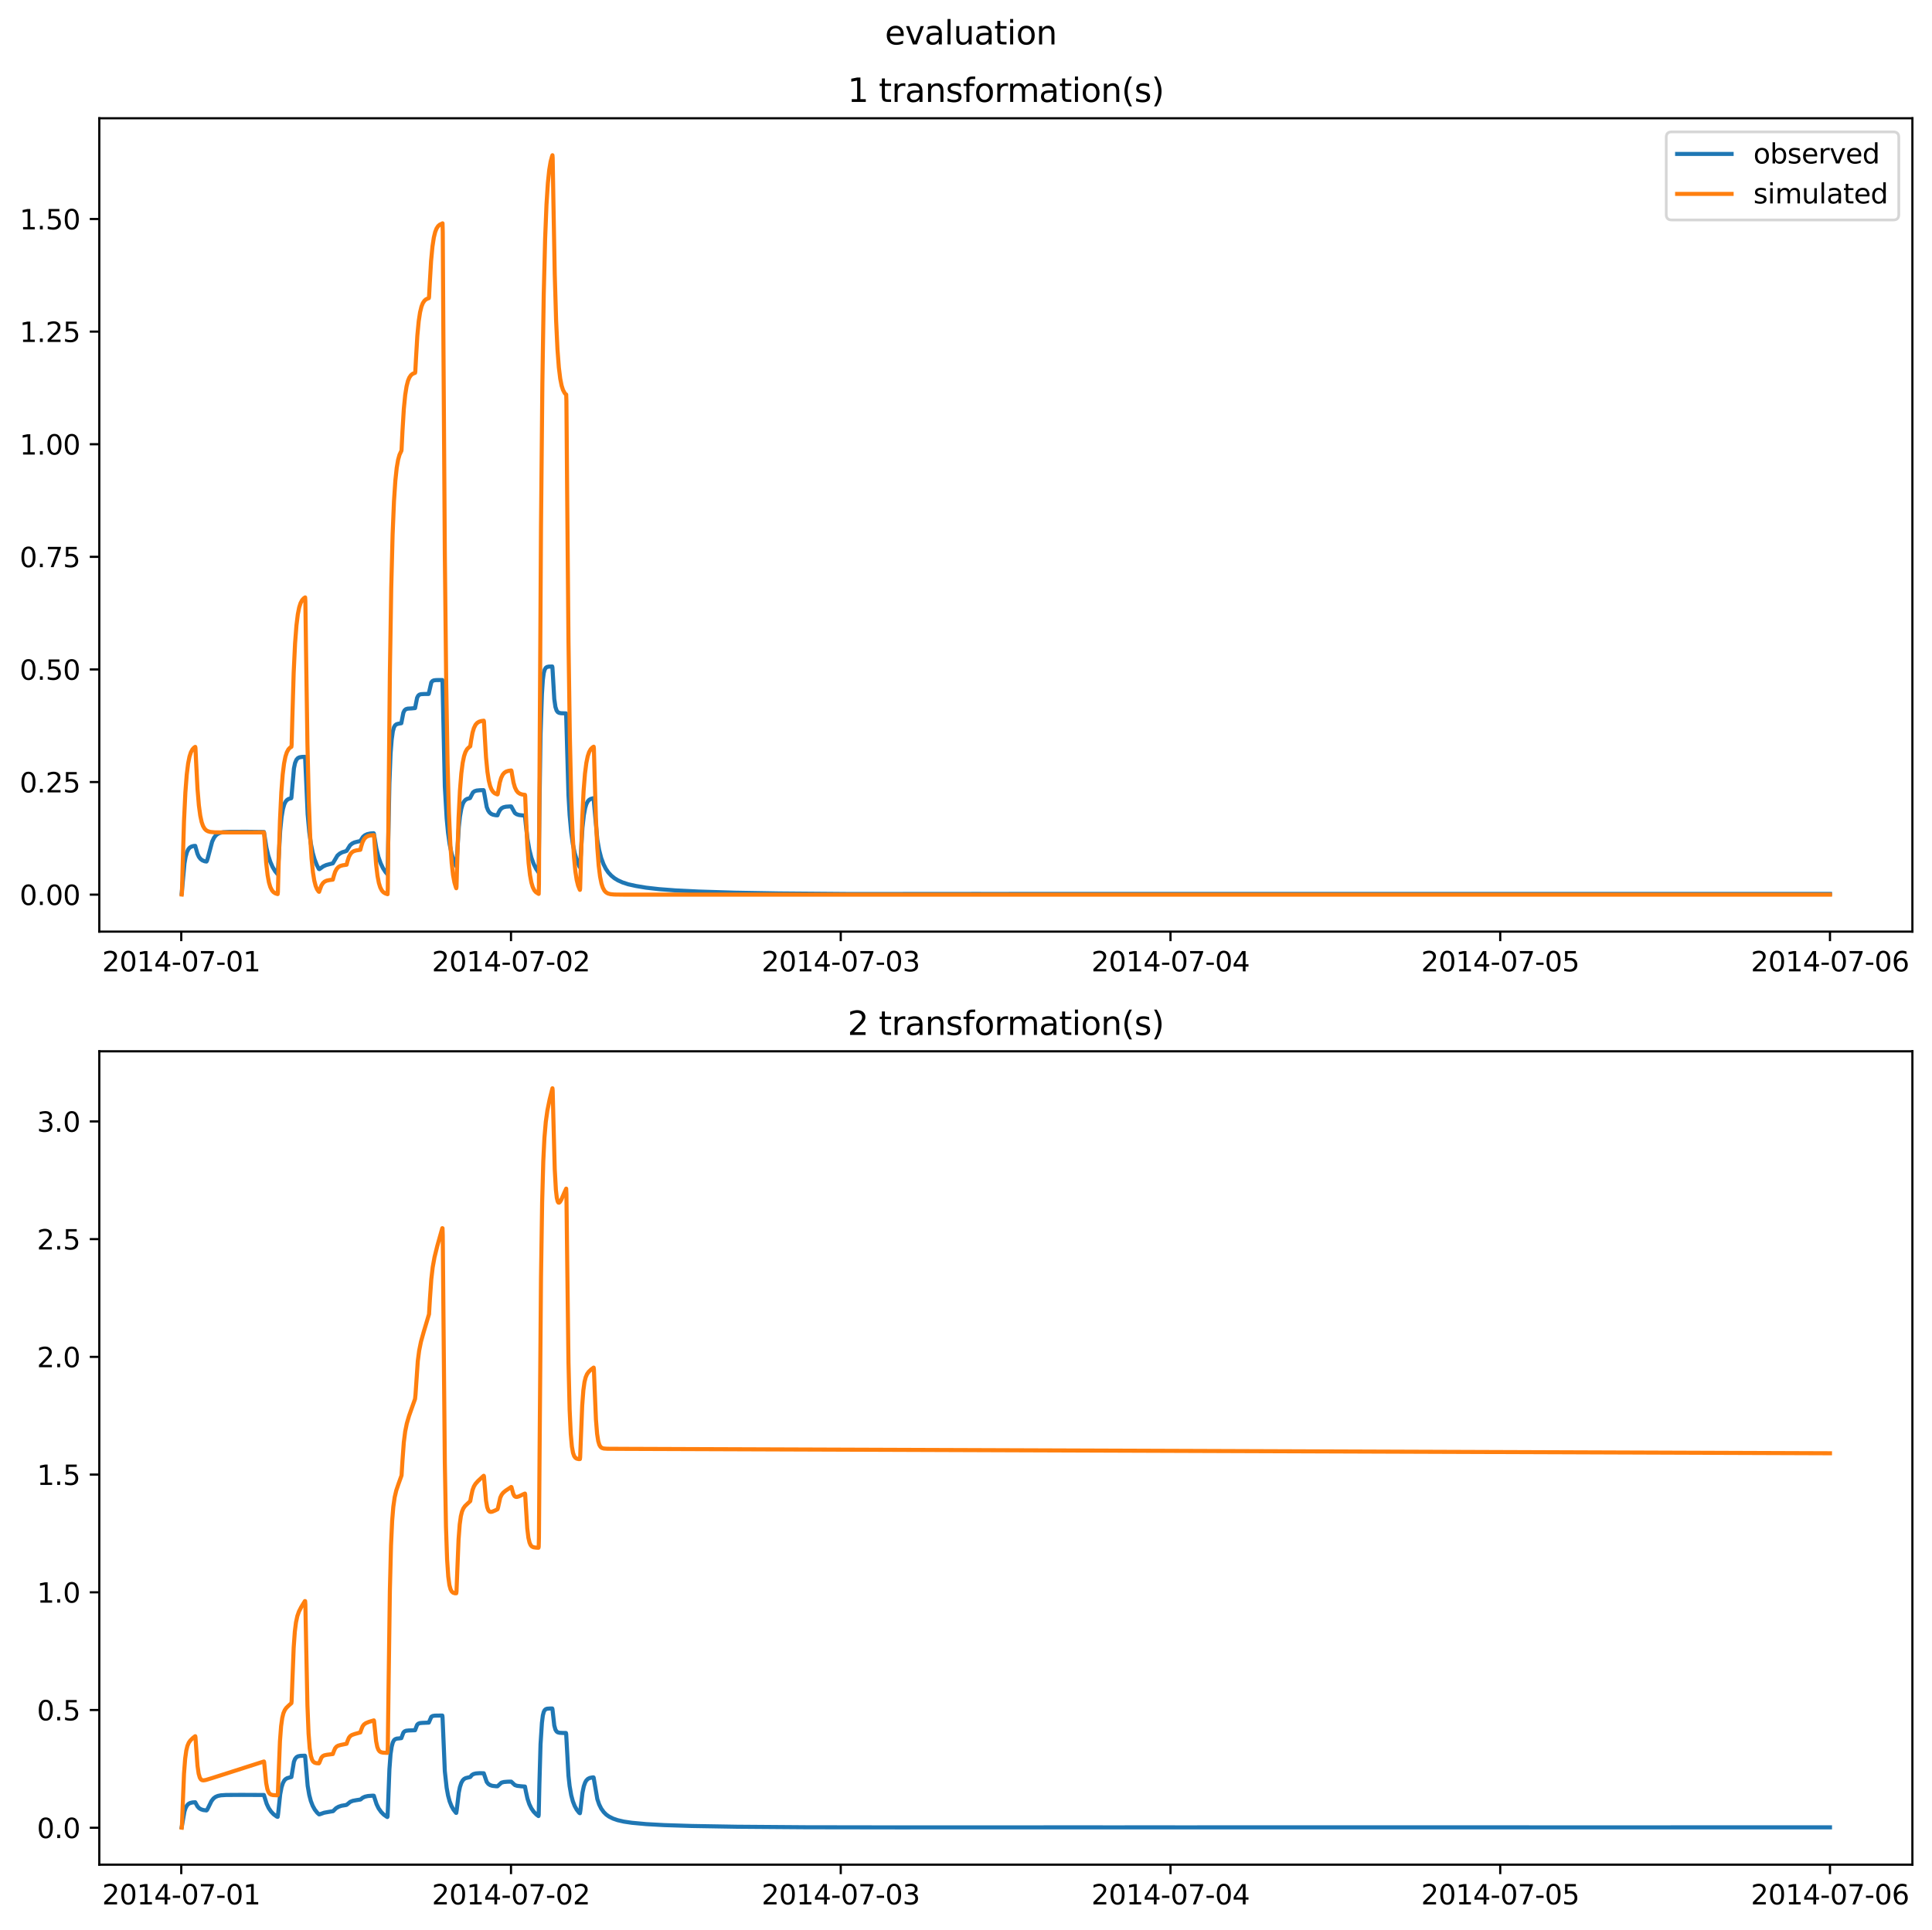 <?xml version="1.0" encoding="utf-8" standalone="no"?>
<!DOCTYPE svg PUBLIC "-//W3C//DTD SVG 1.1//EN"
  "http://www.w3.org/Graphics/SVG/1.1/DTD/svg11.dtd">
<svg xmlns:xlink="http://www.w3.org/1999/xlink" width="709.489pt" height="708.798pt" viewBox="0 0 709.489 708.798" xmlns="http://www.w3.org/2000/svg" version="1.1">
 <defs>
  <style type="text/css">*{stroke-linejoin: round; stroke-linecap: butt}</style>
 </defs>
 <g id="figure_1">
  <g id="patch_1">
   <path d="M 0 708.798 
L 709.489 708.798 
L 709.489 0 
L 0 0 
z
" style="fill: #ffffff"/>
  </g>
  <g id="axes_1">
   <g id="patch_2">
    <path d="M 36.466 342.2 
L 702.289 342.2 
L 702.289 43.44 
L 36.466 43.44 
z
" style="fill: #ffffff"/>
   </g>
   <g id="matplotlib.axis_1">
    <g id="xtick_1">
     <g id="line2d_1">
      <defs>
       <path id="m8b4bbea921" d="M 0 0 
L 0 3.5 
" style="stroke: #000000; stroke-width: 0.8"/>
      </defs>
      <g>
       <use xlink:href="#m8b4bbea921" x="66.562" y="342.2" style="stroke: #000000; stroke-width: 0.8"/>
      </g>
     </g>
     <g id="text_1">
      <!-- 2014-07-01 -->
      <g transform="translate(37.504 356.798) scale(0.1 -0.1)">
       <defs>
        <path id="DejaVuSans-32" d="M 1228 531 
L 3431 531 
L 3431 0 
L 469 0 
L 469 531 
Q 828 903 1448 1529 
Q 2069 2156 2228 2338 
Q 2531 2678 2651 2914 
Q 2772 3150 2772 3378 
Q 2772 3750 2511 3984 
Q 2250 4219 1831 4219 
Q 1534 4219 1204 4116 
Q 875 4013 500 3803 
L 500 4441 
Q 881 4594 1212 4672 
Q 1544 4750 1819 4750 
Q 2544 4750 2975 4387 
Q 3406 4025 3406 3419 
Q 3406 3131 3298 2873 
Q 3191 2616 2906 2266 
Q 2828 2175 2409 1742 
Q 1991 1309 1228 531 
z
" transform="scale(0.016)"/>
        <path id="DejaVuSans-30" d="M 2034 4250 
Q 1547 4250 1301 3770 
Q 1056 3291 1056 2328 
Q 1056 1369 1301 889 
Q 1547 409 2034 409 
Q 2525 409 2770 889 
Q 3016 1369 3016 2328 
Q 3016 3291 2770 3770 
Q 2525 4250 2034 4250 
z
M 2034 4750 
Q 2819 4750 3233 4129 
Q 3647 3509 3647 2328 
Q 3647 1150 3233 529 
Q 2819 -91 2034 -91 
Q 1250 -91 836 529 
Q 422 1150 422 2328 
Q 422 3509 836 4129 
Q 1250 4750 2034 4750 
z
" transform="scale(0.016)"/>
        <path id="DejaVuSans-31" d="M 794 531 
L 1825 531 
L 1825 4091 
L 703 3866 
L 703 4441 
L 1819 4666 
L 2450 4666 
L 2450 531 
L 3481 531 
L 3481 0 
L 794 0 
L 794 531 
z
" transform="scale(0.016)"/>
        <path id="DejaVuSans-34" d="M 2419 4116 
L 825 1625 
L 2419 1625 
L 2419 4116 
z
M 2253 4666 
L 3047 4666 
L 3047 1625 
L 3713 1625 
L 3713 1100 
L 3047 1100 
L 3047 0 
L 2419 0 
L 2419 1100 
L 313 1100 
L 313 1709 
L 2253 4666 
z
" transform="scale(0.016)"/>
        <path id="DejaVuSans-2d" d="M 313 2009 
L 1997 2009 
L 1997 1497 
L 313 1497 
L 313 2009 
z
" transform="scale(0.016)"/>
        <path id="DejaVuSans-37" d="M 525 4666 
L 3525 4666 
L 3525 4397 
L 1831 0 
L 1172 0 
L 2766 4134 
L 525 4134 
L 525 4666 
z
" transform="scale(0.016)"/>
       </defs>
       <use xlink:href="#DejaVuSans-32"/>
       <use xlink:href="#DejaVuSans-30" x="63.623"/>
       <use xlink:href="#DejaVuSans-31" x="127.246"/>
       <use xlink:href="#DejaVuSans-34" x="190.869"/>
       <use xlink:href="#DejaVuSans-2d" x="254.492"/>
       <use xlink:href="#DejaVuSans-30" x="290.576"/>
       <use xlink:href="#DejaVuSans-37" x="354.199"/>
       <use xlink:href="#DejaVuSans-2d" x="417.822"/>
       <use xlink:href="#DejaVuSans-30" x="453.906"/>
       <use xlink:href="#DejaVuSans-31" x="517.529"/>
      </g>
     </g>
    </g>
    <g id="xtick_2">
     <g id="line2d_2">
      <g>
       <use xlink:href="#m8b4bbea921" x="187.655" y="342.2" style="stroke: #000000; stroke-width: 0.8"/>
      </g>
     </g>
     <g id="text_2">
      <!-- 2014-07-02 -->
      <g transform="translate(158.597 356.798) scale(0.1 -0.1)">
       <use xlink:href="#DejaVuSans-32"/>
       <use xlink:href="#DejaVuSans-30" x="63.623"/>
       <use xlink:href="#DejaVuSans-31" x="127.246"/>
       <use xlink:href="#DejaVuSans-34" x="190.869"/>
       <use xlink:href="#DejaVuSans-2d" x="254.492"/>
       <use xlink:href="#DejaVuSans-30" x="290.576"/>
       <use xlink:href="#DejaVuSans-37" x="354.199"/>
       <use xlink:href="#DejaVuSans-2d" x="417.822"/>
       <use xlink:href="#DejaVuSans-30" x="453.906"/>
       <use xlink:href="#DejaVuSans-32" x="517.529"/>
      </g>
     </g>
    </g>
    <g id="xtick_3">
     <g id="line2d_3">
      <g>
       <use xlink:href="#m8b4bbea921" x="308.747" y="342.2" style="stroke: #000000; stroke-width: 0.8"/>
      </g>
     </g>
     <g id="text_3">
      <!-- 2014-07-03 -->
      <g transform="translate(279.689 356.798) scale(0.1 -0.1)">
       <defs>
        <path id="DejaVuSans-33" d="M 2597 2516 
Q 3050 2419 3304 2112 
Q 3559 1806 3559 1356 
Q 3559 666 3084 287 
Q 2609 -91 1734 -91 
Q 1441 -91 1130 -33 
Q 819 25 488 141 
L 488 750 
Q 750 597 1062 519 
Q 1375 441 1716 441 
Q 2309 441 2620 675 
Q 2931 909 2931 1356 
Q 2931 1769 2642 2001 
Q 2353 2234 1838 2234 
L 1294 2234 
L 1294 2753 
L 1863 2753 
Q 2328 2753 2575 2939 
Q 2822 3125 2822 3475 
Q 2822 3834 2567 4026 
Q 2313 4219 1838 4219 
Q 1578 4219 1281 4162 
Q 984 4106 628 3988 
L 628 4550 
Q 988 4650 1302 4700 
Q 1616 4750 1894 4750 
Q 2613 4750 3031 4423 
Q 3450 4097 3450 3541 
Q 3450 3153 3228 2886 
Q 3006 2619 2597 2516 
z
" transform="scale(0.016)"/>
       </defs>
       <use xlink:href="#DejaVuSans-32"/>
       <use xlink:href="#DejaVuSans-30" x="63.623"/>
       <use xlink:href="#DejaVuSans-31" x="127.246"/>
       <use xlink:href="#DejaVuSans-34" x="190.869"/>
       <use xlink:href="#DejaVuSans-2d" x="254.492"/>
       <use xlink:href="#DejaVuSans-30" x="290.576"/>
       <use xlink:href="#DejaVuSans-37" x="354.199"/>
       <use xlink:href="#DejaVuSans-2d" x="417.822"/>
       <use xlink:href="#DejaVuSans-30" x="453.906"/>
       <use xlink:href="#DejaVuSans-33" x="517.529"/>
      </g>
     </g>
    </g>
    <g id="xtick_4">
     <g id="line2d_4">
      <g>
       <use xlink:href="#m8b4bbea921" x="429.84" y="342.2" style="stroke: #000000; stroke-width: 0.8"/>
      </g>
     </g>
     <g id="text_4">
      <!-- 2014-07-04 -->
      <g transform="translate(400.782 356.798) scale(0.1 -0.1)">
       <use xlink:href="#DejaVuSans-32"/>
       <use xlink:href="#DejaVuSans-30" x="63.623"/>
       <use xlink:href="#DejaVuSans-31" x="127.246"/>
       <use xlink:href="#DejaVuSans-34" x="190.869"/>
       <use xlink:href="#DejaVuSans-2d" x="254.492"/>
       <use xlink:href="#DejaVuSans-30" x="290.576"/>
       <use xlink:href="#DejaVuSans-37" x="354.199"/>
       <use xlink:href="#DejaVuSans-2d" x="417.822"/>
       <use xlink:href="#DejaVuSans-30" x="453.906"/>
       <use xlink:href="#DejaVuSans-34" x="517.529"/>
      </g>
     </g>
    </g>
    <g id="xtick_5">
     <g id="line2d_5">
      <g>
       <use xlink:href="#m8b4bbea921" x="550.932" y="342.2" style="stroke: #000000; stroke-width: 0.8"/>
      </g>
     </g>
     <g id="text_5">
      <!-- 2014-07-05 -->
      <g transform="translate(521.874 356.798) scale(0.1 -0.1)">
       <defs>
        <path id="DejaVuSans-35" d="M 691 4666 
L 3169 4666 
L 3169 4134 
L 1269 4134 
L 1269 2991 
Q 1406 3038 1543 3061 
Q 1681 3084 1819 3084 
Q 2600 3084 3056 2656 
Q 3513 2228 3513 1497 
Q 3513 744 3044 326 
Q 2575 -91 1722 -91 
Q 1428 -91 1123 -41 
Q 819 9 494 109 
L 494 744 
Q 775 591 1075 516 
Q 1375 441 1709 441 
Q 2250 441 2565 725 
Q 2881 1009 2881 1497 
Q 2881 1984 2565 2268 
Q 2250 2553 1709 2553 
Q 1456 2553 1204 2497 
Q 953 2441 691 2322 
L 691 4666 
z
" transform="scale(0.016)"/>
       </defs>
       <use xlink:href="#DejaVuSans-32"/>
       <use xlink:href="#DejaVuSans-30" x="63.623"/>
       <use xlink:href="#DejaVuSans-31" x="127.246"/>
       <use xlink:href="#DejaVuSans-34" x="190.869"/>
       <use xlink:href="#DejaVuSans-2d" x="254.492"/>
       <use xlink:href="#DejaVuSans-30" x="290.576"/>
       <use xlink:href="#DejaVuSans-37" x="354.199"/>
       <use xlink:href="#DejaVuSans-2d" x="417.822"/>
       <use xlink:href="#DejaVuSans-30" x="453.906"/>
       <use xlink:href="#DejaVuSans-35" x="517.529"/>
      </g>
     </g>
    </g>
    <g id="xtick_6">
     <g id="line2d_6">
      <g>
       <use xlink:href="#m8b4bbea921" x="672.025" y="342.2" style="stroke: #000000; stroke-width: 0.8"/>
      </g>
     </g>
     <g id="text_6">
      <!-- 2014-07-06 -->
      <g transform="translate(642.967 356.798) scale(0.1 -0.1)">
       <defs>
        <path id="DejaVuSans-36" d="M 2113 2584 
Q 1688 2584 1439 2293 
Q 1191 2003 1191 1497 
Q 1191 994 1439 701 
Q 1688 409 2113 409 
Q 2538 409 2786 701 
Q 3034 994 3034 1497 
Q 3034 2003 2786 2293 
Q 2538 2584 2113 2584 
z
M 3366 4563 
L 3366 3988 
Q 3128 4100 2886 4159 
Q 2644 4219 2406 4219 
Q 1781 4219 1451 3797 
Q 1122 3375 1075 2522 
Q 1259 2794 1537 2939 
Q 1816 3084 2150 3084 
Q 2853 3084 3261 2657 
Q 3669 2231 3669 1497 
Q 3669 778 3244 343 
Q 2819 -91 2113 -91 
Q 1303 -91 875 529 
Q 447 1150 447 2328 
Q 447 3434 972 4092 
Q 1497 4750 2381 4750 
Q 2619 4750 2861 4703 
Q 3103 4656 3366 4563 
z
" transform="scale(0.016)"/>
       </defs>
       <use xlink:href="#DejaVuSans-32"/>
       <use xlink:href="#DejaVuSans-30" x="63.623"/>
       <use xlink:href="#DejaVuSans-31" x="127.246"/>
       <use xlink:href="#DejaVuSans-34" x="190.869"/>
       <use xlink:href="#DejaVuSans-2d" x="254.492"/>
       <use xlink:href="#DejaVuSans-30" x="290.576"/>
       <use xlink:href="#DejaVuSans-37" x="354.199"/>
       <use xlink:href="#DejaVuSans-2d" x="417.822"/>
       <use xlink:href="#DejaVuSans-30" x="453.906"/>
       <use xlink:href="#DejaVuSans-36" x="517.529"/>
      </g>
     </g>
    </g>
   </g>
   <g id="matplotlib.axis_2">
    <g id="ytick_1">
     <g id="line2d_7">
      <defs>
       <path id="m0d4540d2fc" d="M 0 0 
L -3.5 0 
" style="stroke: #000000; stroke-width: 0.8"/>
      </defs>
      <g>
       <use xlink:href="#m0d4540d2fc" x="36.466" y="328.62" style="stroke: #000000; stroke-width: 0.8"/>
      </g>
     </g>
     <g id="text_7">
      <!-- 0.00 -->
      <g transform="translate(7.2 332.419) scale(0.1 -0.1)">
       <defs>
        <path id="DejaVuSans-2e" d="M 684 794 
L 1344 794 
L 1344 0 
L 684 0 
L 684 794 
z
" transform="scale(0.016)"/>
       </defs>
       <use xlink:href="#DejaVuSans-30"/>
       <use xlink:href="#DejaVuSans-2e" x="63.623"/>
       <use xlink:href="#DejaVuSans-30" x="95.41"/>
       <use xlink:href="#DejaVuSans-30" x="159.033"/>
      </g>
     </g>
    </g>
    <g id="ytick_2">
     <g id="line2d_8">
      <g>
       <use xlink:href="#m0d4540d2fc" x="36.466" y="287.258" style="stroke: #000000; stroke-width: 0.8"/>
      </g>
     </g>
     <g id="text_8">
      <!-- 0.25 -->
      <g transform="translate(7.2 291.057) scale(0.1 -0.1)">
       <use xlink:href="#DejaVuSans-30"/>
       <use xlink:href="#DejaVuSans-2e" x="63.623"/>
       <use xlink:href="#DejaVuSans-32" x="95.41"/>
       <use xlink:href="#DejaVuSans-35" x="159.033"/>
      </g>
     </g>
    </g>
    <g id="ytick_3">
     <g id="line2d_9">
      <g>
       <use xlink:href="#m0d4540d2fc" x="36.466" y="245.895" style="stroke: #000000; stroke-width: 0.8"/>
      </g>
     </g>
     <g id="text_9">
      <!-- 0.50 -->
      <g transform="translate(7.2 249.695) scale(0.1 -0.1)">
       <use xlink:href="#DejaVuSans-30"/>
       <use xlink:href="#DejaVuSans-2e" x="63.623"/>
       <use xlink:href="#DejaVuSans-35" x="95.41"/>
       <use xlink:href="#DejaVuSans-30" x="159.033"/>
      </g>
     </g>
    </g>
    <g id="ytick_4">
     <g id="line2d_10">
      <g>
       <use xlink:href="#m0d4540d2fc" x="36.466" y="204.533" style="stroke: #000000; stroke-width: 0.8"/>
      </g>
     </g>
     <g id="text_10">
      <!-- 0.75 -->
      <g transform="translate(7.2 208.332) scale(0.1 -0.1)">
       <use xlink:href="#DejaVuSans-30"/>
       <use xlink:href="#DejaVuSans-2e" x="63.623"/>
       <use xlink:href="#DejaVuSans-37" x="95.41"/>
       <use xlink:href="#DejaVuSans-35" x="159.033"/>
      </g>
     </g>
    </g>
    <g id="ytick_5">
     <g id="line2d_11">
      <g>
       <use xlink:href="#m0d4540d2fc" x="36.466" y="163.171" style="stroke: #000000; stroke-width: 0.8"/>
      </g>
     </g>
     <g id="text_11">
      <!-- 1.00 -->
      <g transform="translate(7.2 166.97) scale(0.1 -0.1)">
       <use xlink:href="#DejaVuSans-31"/>
       <use xlink:href="#DejaVuSans-2e" x="63.623"/>
       <use xlink:href="#DejaVuSans-30" x="95.41"/>
       <use xlink:href="#DejaVuSans-30" x="159.033"/>
      </g>
     </g>
    </g>
    <g id="ytick_6">
     <g id="line2d_12">
      <g>
       <use xlink:href="#m0d4540d2fc" x="36.466" y="121.809" style="stroke: #000000; stroke-width: 0.8"/>
      </g>
     </g>
     <g id="text_12">
      <!-- 1.25 -->
      <g transform="translate(7.2 125.608) scale(0.1 -0.1)">
       <use xlink:href="#DejaVuSans-31"/>
       <use xlink:href="#DejaVuSans-2e" x="63.623"/>
       <use xlink:href="#DejaVuSans-32" x="95.41"/>
       <use xlink:href="#DejaVuSans-35" x="159.033"/>
      </g>
     </g>
    </g>
    <g id="ytick_7">
     <g id="line2d_13">
      <g>
       <use xlink:href="#m0d4540d2fc" x="36.466" y="80.446" style="stroke: #000000; stroke-width: 0.8"/>
      </g>
     </g>
     <g id="text_13">
      <!-- 1.50 -->
      <g transform="translate(7.2 84.245) scale(0.1 -0.1)">
       <use xlink:href="#DejaVuSans-31"/>
       <use xlink:href="#DejaVuSans-2e" x="63.623"/>
       <use xlink:href="#DejaVuSans-35" x="95.41"/>
       <use xlink:href="#DejaVuSans-30" x="159.033"/>
      </g>
     </g>
    </g>
   </g>
   <g id="line2d_14">
    <path d="M 66.73 328.129 
L 67.739 317.213 
L 68.16 314.752 
L 68.664 312.976 
L 69.169 311.942 
L 69.674 311.358 
L 70.262 310.983 
L 71.019 310.755 
L 71.692 310.699 
L 71.944 311.597 
L 72.533 313.636 
L 73.037 314.716 
L 73.626 315.483 
L 74.299 316.004 
L 75.14 316.353 
L 75.812 316.456 
L 75.98 316.23 
L 76.317 315.16 
L 77.915 309.129 
L 78.587 307.717 
L 79.26 306.84 
L 80.017 306.258 
L 80.858 305.903 
L 82.035 305.675 
L 84.053 305.557 
L 90.36 305.528 
L 96.919 305.601 
L 97.172 307.194 
L 97.844 311.384 
L 98.517 314.277 
L 99.274 316.577 
L 100.115 318.473 
L 101.04 320.007 
L 101.881 321.029 
L 101.965 320.978 
L 102.133 318.851 
L 102.89 305.203 
L 103.394 300.178 
L 103.899 297.182 
L 104.404 295.418 
L 104.824 294.546 
L 105.329 293.91 
L 105.917 293.507 
L 106.674 293.263 
L 106.926 293.218 
L 107.01 292.976 
L 107.935 282.273 
L 108.356 280.275 
L 108.86 279.073 
L 109.365 278.489 
L 109.954 278.19 
L 110.795 278.038 
L 111.972 277.989 
L 112.056 278.457 
L 112.981 299.102 
L 113.57 305.615 
L 114.158 309.884 
L 114.831 313.208 
L 115.504 315.591 
L 116.345 317.748 
L 117.101 319.183 
L 117.27 319.243 
L 117.606 319.025 
L 118.699 318.242 
L 119.792 317.748 
L 121.138 317.384 
L 122.231 317.111 
L 123.913 314.272 
L 124.754 313.546 
L 125.679 313.055 
L 126.772 312.73 
L 127.277 312.533 
L 128.538 310.51 
L 129.295 309.867 
L 130.136 309.449 
L 131.229 309.166 
L 132.322 308.923 
L 133.331 307.378 
L 134.004 306.813 
L 134.845 306.415 
L 135.938 306.169 
L 137.199 306.055 
L 137.284 306.123 
L 137.536 307.627 
L 138.209 311.679 
L 138.965 314.776 
L 139.806 317.144 
L 140.647 318.887 
L 141.572 320.312 
L 142.245 321.094 
L 142.329 320.665 
L 142.497 313.119 
L 143.002 287.703 
L 143.422 276.887 
L 143.843 271.613 
L 144.263 268.623 
L 144.684 267.135 
L 145.104 266.417 
L 145.609 266.032 
L 146.281 265.845 
L 147.375 265.651 
L 148.131 261.787 
L 148.552 260.928 
L 149.056 260.494 
L 149.729 260.295 
L 150.991 260.224 
L 152.42 260.098 
L 153.177 256.316 
L 153.597 255.522 
L 154.018 255.167 
L 154.606 254.986 
L 155.868 254.91 
L 157.382 254.904 
L 157.466 254.747 
L 158.391 250.669 
L 158.811 250.149 
L 159.316 249.912 
L 160.157 249.804 
L 162.427 249.781 
L 162.511 250.849 
L 163.352 288.848 
L 164.025 300.552 
L 164.529 305.892 
L 165.118 310.075 
L 165.791 313.341 
L 166.463 315.689 
L 167.304 317.817 
L 167.557 318.182 
L 167.725 316.155 
L 168.482 303.923 
L 168.902 299.998 
L 169.407 297.073 
L 169.911 295.369 
L 170.332 294.508 
L 170.92 293.816 
L 171.509 293.459 
L 172.35 293.229 
L 172.602 293.154 
L 173.695 291.056 
L 174.284 290.631 
L 175.041 290.385 
L 176.302 290.256 
L 177.564 290.228 
L 177.648 290.341 
L 178.741 296.436 
L 179.245 297.672 
L 179.75 298.419 
L 180.339 298.924 
L 181.011 299.236 
L 182.02 299.448 
L 182.693 299.473 
L 183.114 298.43 
L 183.618 297.509 
L 184.207 296.891 
L 184.88 296.527 
L 185.805 296.309 
L 187.402 296.202 
L 187.739 296.229 
L 189.084 298.647 
L 189.757 299.094 
L 190.598 299.361 
L 191.859 299.511 
L 192.7 299.545 
L 192.784 299.684 
L 193.121 303.105 
L 193.709 308.182 
L 194.382 312.058 
L 195.139 315.041 
L 195.98 317.335 
L 196.905 319.18 
L 197.746 320.415 
L 197.83 319.523 
L 198.082 298.061 
L 198.502 269.982 
L 199.007 255.001 
L 199.343 249.78 
L 199.68 247.24 
L 200.016 245.996 
L 200.437 245.297 
L 200.857 245.003 
L 201.53 244.854 
L 202.791 244.812 
L 202.875 245.239 
L 203.548 256.734 
L 203.968 259.668 
L 204.389 260.952 
L 204.809 261.542 
L 205.314 261.841 
L 206.071 261.988 
L 207.837 262.034 
L 207.921 262.858 
L 208.762 292.029 
L 209.182 299.332 
L 209.771 305.777 
L 210.359 309.992 
L 211.032 313.287 
L 211.789 315.894 
L 212.63 317.967 
L 212.882 318.475 
L 212.966 318.413 
L 213.135 316.447 
L 213.891 304.051 
L 214.396 299.469 
L 214.9 296.77 
L 215.321 295.387 
L 215.825 294.395 
L 216.33 293.827 
L 216.919 293.465 
L 217.76 293.229 
L 217.928 293.203 
L 218.012 293.414 
L 219.357 308.468 
L 220.03 312.253 
L 220.787 315.175 
L 221.628 317.433 
L 222.469 319.106 
L 223.394 320.467 
L 224.487 321.636 
L 225.664 322.594 
L 226.926 323.362 
L 228.607 324.124 
L 230.71 324.813 
L 233.485 325.429 
L 237.185 326.05 
L 241.978 326.597 
L 248.033 327.06 
L 256.442 327.477 
L 269.897 327.895 
L 286.21 328.175 
L 312.111 328.386 
L 330.443 328.378 
L 332.125 328.371 
L 336.329 328.369 
L 339.777 328.366 
L 346.168 328.363 
L 348.186 328.36 
L 355.839 328.361 
L 357.605 328.347 
L 360.968 328.357 
L 362.734 328.358 
L 363.659 328.356 
L 365.341 328.358 
L 366.266 328.357 
L 368.032 328.366 
L 373.33 328.342 
L 374.339 328.345 
L 376.609 328.344 
L 377.703 328.355 
L 380.225 328.351 
L 384.682 328.35 
L 387.962 328.346 
L 392.082 328.347 
L 395.194 328.342 
L 397.044 328.345 
L 400.828 328.345 
L 419.917 328.345 
L 424.374 328.345 
L 428.746 328.346 
L 457.59 328.343 
L 464.233 328.34 
L 467.261 328.342 
L 474.072 328.345 
L 476.511 328.344 
L 484.247 328.34 
L 485.424 328.344 
L 494.002 328.34 
L 495.263 328.346 
L 504.093 328.345 
L 506.195 328.345 
L 516.202 328.342 
L 517.379 328.348 
L 530.918 328.34 
L 532.011 328.34 
L 543.784 328.342 
L 545.13 328.338 
L 558.921 328.34 
L 572.88 328.34 
L 573.889 328.344 
L 592.221 328.338 
L 594.744 328.348 
L 614.506 328.339 
L 615.431 328.346 
L 638.388 328.339 
L 642.761 328.343 
L 669.081 328.338 
L 670.175 328.347 
L 672.025 328.341 
L 672.025 328.341 
" clip-path="url(#p2c701b9b13)" style="fill: none; stroke: #1f77b4; stroke-width: 1.5; stroke-linecap: square"/>
   </g>
   <g id="line2d_15">
    <path d="M 66.73 328.579 
L 66.814 327.862 
L 67.067 318.523 
L 67.571 301.594 
L 68.076 291.057 
L 68.58 284.511 
L 69.085 280.446 
L 69.589 277.92 
L 70.094 276.352 
L 70.683 275.255 
L 71.271 274.626 
L 71.692 274.34 
L 71.776 274.715 
L 72.028 280.059 
L 72.533 289.787 
L 73.037 295.842 
L 73.542 299.603 
L 74.046 301.939 
L 74.551 303.39 
L 75.14 304.404 
L 75.728 304.986 
L 76.401 305.354 
L 77.326 305.596 
L 78.84 305.728 
L 82.792 305.769 
L 96.919 305.763 
L 97.003 306.063 
L 97.256 309.959 
L 97.76 317.02 
L 98.265 321.414 
L 98.769 324.144 
L 99.274 325.84 
L 99.863 327.025 
L 100.451 327.705 
L 101.124 328.135 
L 101.965 328.416 
L 102.049 327.714 
L 102.301 318.406 
L 102.806 301.521 
L 103.31 291.012 
L 103.815 284.483 
L 104.319 280.428 
L 104.824 277.909 
L 105.329 276.345 
L 105.917 275.251 
L 106.506 274.624 
L 107.01 274.319 
L 107.094 273.561 
L 107.347 264.107 
L 107.851 247.017 
L 108.356 236.38 
L 108.86 229.772 
L 109.365 225.668 
L 109.87 223.119 
L 110.374 221.535 
L 110.963 220.428 
L 111.551 219.793 
L 112.056 219.438 
L 112.14 220.835 
L 112.392 239.434 
L 112.897 273.178 
L 113.401 294.181 
L 113.906 307.228 
L 114.41 315.332 
L 114.915 320.366 
L 115.42 323.493 
L 115.924 325.435 
L 116.429 326.642 
L 117.017 327.484 
L 117.186 327.581 
L 117.438 326.851 
L 118.026 325.27 
L 118.615 324.36 
L 119.204 323.838 
L 119.961 323.48 
L 120.97 323.269 
L 122.231 323.106 
L 122.567 321.821 
L 123.072 320.242 
L 123.661 319.138 
L 124.249 318.505 
L 124.922 318.104 
L 125.847 317.841 
L 127.277 317.631 
L 127.613 316.343 
L 128.117 314.762 
L 128.706 313.656 
L 129.295 313.022 
L 129.968 312.62 
L 130.893 312.357 
L 132.322 312.147 
L 132.658 310.859 
L 133.163 309.278 
L 133.752 308.172 
L 134.34 307.538 
L 135.013 307.136 
L 135.938 306.873 
L 137.284 306.731 
L 137.368 307.014 
L 137.62 310.744 
L 138.124 317.508 
L 138.629 321.717 
L 139.134 324.332 
L 139.638 325.957 
L 140.227 327.092 
L 140.815 327.743 
L 141.488 328.155 
L 142.329 328.456 
L 142.413 326.317 
L 142.665 298.303 
L 143.17 247.526 
L 143.675 215.92 
L 144.179 196.288 
L 144.684 184.094 
L 145.188 176.518 
L 145.693 171.813 
L 146.197 168.89 
L 146.702 167.075 
L 147.29 165.801 
L 147.375 165.683 
L 147.459 165.204 
L 147.795 158.436 
L 148.3 150.195 
L 148.804 145.074 
L 149.309 141.893 
L 149.813 139.917 
L 150.318 138.69 
L 150.906 137.832 
L 151.495 137.34 
L 152.252 137.003 
L 152.42 136.962 
L 152.504 136.582 
L 152.756 131.852 
L 153.261 123.303 
L 153.766 117.982 
L 154.27 114.677 
L 154.775 112.623 
L 155.279 111.348 
L 155.868 110.457 
L 156.457 109.945 
L 157.213 109.594 
L 157.466 109.53 
L 157.55 109.151 
L 157.802 104.423 
L 158.307 95.877 
L 158.811 90.558 
L 159.316 87.254 
L 159.82 85.202 
L 160.325 83.927 
L 160.913 83.036 
L 161.502 82.525 
L 162.259 82.177 
L 162.511 82.032 
L 162.595 85.245 
L 162.847 127.275 
L 163.352 203.456 
L 163.857 250.872 
L 164.361 280.325 
L 164.866 298.621 
L 165.37 309.986 
L 165.875 317.045 
L 166.379 321.43 
L 166.884 324.154 
L 167.388 325.848 
L 167.557 326.268 
L 167.641 325.731 
L 167.893 316.842 
L 168.398 300.55 
L 168.902 290.408 
L 169.407 284.109 
L 169.911 280.196 
L 170.416 277.765 
L 170.92 276.255 
L 171.509 275.2 
L 172.098 274.594 
L 172.686 274.13 
L 173.023 271.879 
L 173.527 269.137 
L 174.032 267.433 
L 174.62 266.242 
L 175.209 265.559 
L 175.882 265.127 
L 176.723 264.86 
L 177.648 264.723 
L 177.732 265.076 
L 177.984 269.733 
L 178.489 278.181 
L 178.993 283.438 
L 179.498 286.704 
L 180.002 288.733 
L 180.507 289.993 
L 181.095 290.874 
L 181.684 291.379 
L 182.441 291.726 
L 182.693 291.8 
L 182.777 291.7 
L 183.03 290.193 
L 183.534 287.441 
L 184.039 285.728 
L 184.627 284.531 
L 185.216 283.844 
L 185.889 283.409 
L 186.73 283.141 
L 187.739 283.002 
L 187.823 283.116 
L 188.075 284.657 
L 188.58 287.458 
L 189.084 289.201 
L 189.673 290.419 
L 190.261 291.118 
L 190.934 291.561 
L 191.775 291.834 
L 192.784 291.962 
L 192.868 292.448 
L 193.121 298.699 
L 193.625 310.02 
L 194.13 317.066 
L 194.634 321.443 
L 195.139 324.162 
L 195.643 325.851 
L 196.232 327.031 
L 196.821 327.708 
L 197.493 328.138 
L 197.83 328.346 
L 197.914 324.78 
L 198.166 278.091 
L 198.671 193.462 
L 199.175 140.787 
L 199.68 108.067 
L 200.184 87.742 
L 200.689 75.117 
L 201.193 67.275 
L 201.698 62.404 
L 202.203 59.378 
L 202.707 57.494 
L 202.875 57.02 
L 202.959 58.017 
L 203.212 73.088 
L 203.716 100.605 
L 204.221 117.733 
L 204.725 128.372 
L 205.23 134.981 
L 205.734 139.086 
L 206.239 141.636 
L 206.744 143.22 
L 207.332 144.327 
L 207.837 144.926 
L 207.921 144.911 
L 208.005 147.371 
L 208.257 178.71 
L 208.762 235.43 
L 209.266 270.733 
L 209.771 292.663 
L 210.275 306.284 
L 210.78 314.746 
L 211.284 320.002 
L 211.789 323.267 
L 212.294 325.295 
L 212.798 326.557 
L 212.966 326.873 
L 213.05 326.289 
L 213.303 317.282 
L 213.807 300.823 
L 214.312 290.578 
L 214.816 284.214 
L 215.321 280.261 
L 215.825 277.806 
L 216.33 276.28 
L 216.919 275.214 
L 217.507 274.603 
L 218.012 274.275 
L 218.096 274.955 
L 218.348 284.206 
L 218.853 301.01 
L 219.357 311.47 
L 219.862 317.967 
L 220.366 322.003 
L 220.871 324.509 
L 221.376 326.067 
L 221.964 327.155 
L 222.553 327.779 
L 223.226 328.174 
L 224.151 328.434 
L 225.58 328.572 
L 229.112 328.618 
L 301.263 328.62 
L 672.025 328.62 
L 672.025 328.62 
" clip-path="url(#p2c701b9b13)" style="fill: none; stroke: #ff7f0e; stroke-width: 1.5; stroke-linecap: square"/>
   </g>
   <g id="patch_3">
    <path d="M 36.466 342.2 
L 36.466 43.44 
" style="fill: none; stroke: #000000; stroke-width: 0.8; stroke-linejoin: miter; stroke-linecap: square"/>
   </g>
   <g id="patch_4">
    <path d="M 702.289 342.2 
L 702.289 43.44 
" style="fill: none; stroke: #000000; stroke-width: 0.8; stroke-linejoin: miter; stroke-linecap: square"/>
   </g>
   <g id="patch_5">
    <path d="M 36.466 342.2 
L 702.289 342.2 
" style="fill: none; stroke: #000000; stroke-width: 0.8; stroke-linejoin: miter; stroke-linecap: square"/>
   </g>
   <g id="patch_6">
    <path d="M 36.466 43.44 
L 702.289 43.44 
" style="fill: none; stroke: #000000; stroke-width: 0.8; stroke-linejoin: miter; stroke-linecap: square"/>
   </g>
   <g id="text_14">
    <!-- 1 transformation(s) -->
    <g transform="translate(311.263 37.44) scale(0.12 -0.12)">
     <defs>
      <path id="DejaVuSans-20" transform="scale(0.016)"/>
      <path id="DejaVuSans-74" d="M 1172 4494 
L 1172 3500 
L 2356 3500 
L 2356 3053 
L 1172 3053 
L 1172 1153 
Q 1172 725 1289 603 
Q 1406 481 1766 481 
L 2356 481 
L 2356 0 
L 1766 0 
Q 1100 0 847 248 
Q 594 497 594 1153 
L 594 3053 
L 172 3053 
L 172 3500 
L 594 3500 
L 594 4494 
L 1172 4494 
z
" transform="scale(0.016)"/>
      <path id="DejaVuSans-72" d="M 2631 2963 
Q 2534 3019 2420 3045 
Q 2306 3072 2169 3072 
Q 1681 3072 1420 2755 
Q 1159 2438 1159 1844 
L 1159 0 
L 581 0 
L 581 3500 
L 1159 3500 
L 1159 2956 
Q 1341 3275 1631 3429 
Q 1922 3584 2338 3584 
Q 2397 3584 2469 3576 
Q 2541 3569 2628 3553 
L 2631 2963 
z
" transform="scale(0.016)"/>
      <path id="DejaVuSans-61" d="M 2194 1759 
Q 1497 1759 1228 1600 
Q 959 1441 959 1056 
Q 959 750 1161 570 
Q 1363 391 1709 391 
Q 2188 391 2477 730 
Q 2766 1069 2766 1631 
L 2766 1759 
L 2194 1759 
z
M 3341 1997 
L 3341 0 
L 2766 0 
L 2766 531 
Q 2569 213 2275 61 
Q 1981 -91 1556 -91 
Q 1019 -91 701 211 
Q 384 513 384 1019 
Q 384 1609 779 1909 
Q 1175 2209 1959 2209 
L 2766 2209 
L 2766 2266 
Q 2766 2663 2505 2880 
Q 2244 3097 1772 3097 
Q 1472 3097 1187 3025 
Q 903 2953 641 2809 
L 641 3341 
Q 956 3463 1253 3523 
Q 1550 3584 1831 3584 
Q 2591 3584 2966 3190 
Q 3341 2797 3341 1997 
z
" transform="scale(0.016)"/>
      <path id="DejaVuSans-6e" d="M 3513 2113 
L 3513 0 
L 2938 0 
L 2938 2094 
Q 2938 2591 2744 2837 
Q 2550 3084 2163 3084 
Q 1697 3084 1428 2787 
Q 1159 2491 1159 1978 
L 1159 0 
L 581 0 
L 581 3500 
L 1159 3500 
L 1159 2956 
Q 1366 3272 1645 3428 
Q 1925 3584 2291 3584 
Q 2894 3584 3203 3211 
Q 3513 2838 3513 2113 
z
" transform="scale(0.016)"/>
      <path id="DejaVuSans-73" d="M 2834 3397 
L 2834 2853 
Q 2591 2978 2328 3040 
Q 2066 3103 1784 3103 
Q 1356 3103 1142 2972 
Q 928 2841 928 2578 
Q 928 2378 1081 2264 
Q 1234 2150 1697 2047 
L 1894 2003 
Q 2506 1872 2764 1633 
Q 3022 1394 3022 966 
Q 3022 478 2636 193 
Q 2250 -91 1575 -91 
Q 1294 -91 989 -36 
Q 684 19 347 128 
L 347 722 
Q 666 556 975 473 
Q 1284 391 1588 391 
Q 1994 391 2212 530 
Q 2431 669 2431 922 
Q 2431 1156 2273 1281 
Q 2116 1406 1581 1522 
L 1381 1569 
Q 847 1681 609 1914 
Q 372 2147 372 2553 
Q 372 3047 722 3315 
Q 1072 3584 1716 3584 
Q 2034 3584 2315 3537 
Q 2597 3491 2834 3397 
z
" transform="scale(0.016)"/>
      <path id="DejaVuSans-66" d="M 2375 4863 
L 2375 4384 
L 1825 4384 
Q 1516 4384 1395 4259 
Q 1275 4134 1275 3809 
L 1275 3500 
L 2222 3500 
L 2222 3053 
L 1275 3053 
L 1275 0 
L 697 0 
L 697 3053 
L 147 3053 
L 147 3500 
L 697 3500 
L 697 3744 
Q 697 4328 969 4595 
Q 1241 4863 1831 4863 
L 2375 4863 
z
" transform="scale(0.016)"/>
      <path id="DejaVuSans-6f" d="M 1959 3097 
Q 1497 3097 1228 2736 
Q 959 2375 959 1747 
Q 959 1119 1226 758 
Q 1494 397 1959 397 
Q 2419 397 2687 759 
Q 2956 1122 2956 1747 
Q 2956 2369 2687 2733 
Q 2419 3097 1959 3097 
z
M 1959 3584 
Q 2709 3584 3137 3096 
Q 3566 2609 3566 1747 
Q 3566 888 3137 398 
Q 2709 -91 1959 -91 
Q 1206 -91 779 398 
Q 353 888 353 1747 
Q 353 2609 779 3096 
Q 1206 3584 1959 3584 
z
" transform="scale(0.016)"/>
      <path id="DejaVuSans-6d" d="M 3328 2828 
Q 3544 3216 3844 3400 
Q 4144 3584 4550 3584 
Q 5097 3584 5394 3201 
Q 5691 2819 5691 2113 
L 5691 0 
L 5113 0 
L 5113 2094 
Q 5113 2597 4934 2840 
Q 4756 3084 4391 3084 
Q 3944 3084 3684 2787 
Q 3425 2491 3425 1978 
L 3425 0 
L 2847 0 
L 2847 2094 
Q 2847 2600 2669 2842 
Q 2491 3084 2119 3084 
Q 1678 3084 1418 2786 
Q 1159 2488 1159 1978 
L 1159 0 
L 581 0 
L 581 3500 
L 1159 3500 
L 1159 2956 
Q 1356 3278 1631 3431 
Q 1906 3584 2284 3584 
Q 2666 3584 2933 3390 
Q 3200 3197 3328 2828 
z
" transform="scale(0.016)"/>
      <path id="DejaVuSans-69" d="M 603 3500 
L 1178 3500 
L 1178 0 
L 603 0 
L 603 3500 
z
M 603 4863 
L 1178 4863 
L 1178 4134 
L 603 4134 
L 603 4863 
z
" transform="scale(0.016)"/>
      <path id="DejaVuSans-28" d="M 1984 4856 
Q 1566 4138 1362 3434 
Q 1159 2731 1159 2009 
Q 1159 1288 1364 580 
Q 1569 -128 1984 -844 
L 1484 -844 
Q 1016 -109 783 600 
Q 550 1309 550 2009 
Q 550 2706 781 3412 
Q 1013 4119 1484 4856 
L 1984 4856 
z
" transform="scale(0.016)"/>
      <path id="DejaVuSans-29" d="M 513 4856 
L 1013 4856 
Q 1481 4119 1714 3412 
Q 1947 2706 1947 2009 
Q 1947 1309 1714 600 
Q 1481 -109 1013 -844 
L 513 -844 
Q 928 -128 1133 580 
Q 1338 1288 1338 2009 
Q 1338 2731 1133 3434 
Q 928 4138 513 4856 
z
" transform="scale(0.016)"/>
     </defs>
     <use xlink:href="#DejaVuSans-31"/>
     <use xlink:href="#DejaVuSans-20" x="63.623"/>
     <use xlink:href="#DejaVuSans-74" x="95.41"/>
     <use xlink:href="#DejaVuSans-72" x="134.619"/>
     <use xlink:href="#DejaVuSans-61" x="175.732"/>
     <use xlink:href="#DejaVuSans-6e" x="237.012"/>
     <use xlink:href="#DejaVuSans-73" x="300.391"/>
     <use xlink:href="#DejaVuSans-66" x="352.49"/>
     <use xlink:href="#DejaVuSans-6f" x="387.695"/>
     <use xlink:href="#DejaVuSans-72" x="448.877"/>
     <use xlink:href="#DejaVuSans-6d" x="488.24"/>
     <use xlink:href="#DejaVuSans-61" x="585.652"/>
     <use xlink:href="#DejaVuSans-74" x="646.932"/>
     <use xlink:href="#DejaVuSans-69" x="686.141"/>
     <use xlink:href="#DejaVuSans-6f" x="713.924"/>
     <use xlink:href="#DejaVuSans-6e" x="775.105"/>
     <use xlink:href="#DejaVuSans-28" x="838.484"/>
     <use xlink:href="#DejaVuSans-73" x="877.498"/>
     <use xlink:href="#DejaVuSans-29" x="929.598"/>
    </g>
   </g>
   <g id="legend_1">
    <g id="patch_7">
     <path d="M 613.896 80.796 
L 695.289 80.796 
Q 697.289 80.796 697.289 78.796 
L 697.289 50.44 
Q 697.289 48.44 695.289 48.44 
L 613.896 48.44 
Q 611.896 48.44 611.896 50.44 
L 611.896 78.796 
Q 611.896 80.796 613.896 80.796 
z
" style="fill: #ffffff; opacity: 0.8; stroke: #cccccc; stroke-linejoin: miter"/>
    </g>
    <g id="line2d_16">
     <path d="M 615.896 56.538 
L 625.896 56.538 
L 635.896 56.538 
" style="fill: none; stroke: #1f77b4; stroke-width: 1.5; stroke-linecap: square"/>
    </g>
    <g id="text_15">
     <!-- observed -->
     <g transform="translate(643.896 60.038) scale(0.1 -0.1)">
      <defs>
       <path id="DejaVuSans-62" d="M 3116 1747 
Q 3116 2381 2855 2742 
Q 2594 3103 2138 3103 
Q 1681 3103 1420 2742 
Q 1159 2381 1159 1747 
Q 1159 1113 1420 752 
Q 1681 391 2138 391 
Q 2594 391 2855 752 
Q 3116 1113 3116 1747 
z
M 1159 2969 
Q 1341 3281 1617 3432 
Q 1894 3584 2278 3584 
Q 2916 3584 3314 3078 
Q 3713 2572 3713 1747 
Q 3713 922 3314 415 
Q 2916 -91 2278 -91 
Q 1894 -91 1617 61 
Q 1341 213 1159 525 
L 1159 0 
L 581 0 
L 581 4863 
L 1159 4863 
L 1159 2969 
z
" transform="scale(0.016)"/>
       <path id="DejaVuSans-65" d="M 3597 1894 
L 3597 1613 
L 953 1613 
Q 991 1019 1311 708 
Q 1631 397 2203 397 
Q 2534 397 2845 478 
Q 3156 559 3463 722 
L 3463 178 
Q 3153 47 2828 -22 
Q 2503 -91 2169 -91 
Q 1331 -91 842 396 
Q 353 884 353 1716 
Q 353 2575 817 3079 
Q 1281 3584 2069 3584 
Q 2775 3584 3186 3129 
Q 3597 2675 3597 1894 
z
M 3022 2063 
Q 3016 2534 2758 2815 
Q 2500 3097 2075 3097 
Q 1594 3097 1305 2825 
Q 1016 2553 972 2059 
L 3022 2063 
z
" transform="scale(0.016)"/>
       <path id="DejaVuSans-76" d="M 191 3500 
L 800 3500 
L 1894 563 
L 2988 3500 
L 3597 3500 
L 2284 0 
L 1503 0 
L 191 3500 
z
" transform="scale(0.016)"/>
       <path id="DejaVuSans-64" d="M 2906 2969 
L 2906 4863 
L 3481 4863 
L 3481 0 
L 2906 0 
L 2906 525 
Q 2725 213 2448 61 
Q 2172 -91 1784 -91 
Q 1150 -91 751 415 
Q 353 922 353 1747 
Q 353 2572 751 3078 
Q 1150 3584 1784 3584 
Q 2172 3584 2448 3432 
Q 2725 3281 2906 2969 
z
M 947 1747 
Q 947 1113 1208 752 
Q 1469 391 1925 391 
Q 2381 391 2643 752 
Q 2906 1113 2906 1747 
Q 2906 2381 2643 2742 
Q 2381 3103 1925 3103 
Q 1469 3103 1208 2742 
Q 947 2381 947 1747 
z
" transform="scale(0.016)"/>
      </defs>
      <use xlink:href="#DejaVuSans-6f"/>
      <use xlink:href="#DejaVuSans-62" x="61.182"/>
      <use xlink:href="#DejaVuSans-73" x="124.658"/>
      <use xlink:href="#DejaVuSans-65" x="176.758"/>
      <use xlink:href="#DejaVuSans-72" x="238.281"/>
      <use xlink:href="#DejaVuSans-76" x="279.395"/>
      <use xlink:href="#DejaVuSans-65" x="338.574"/>
      <use xlink:href="#DejaVuSans-64" x="400.098"/>
     </g>
    </g>
    <g id="line2d_17">
     <path d="M 615.896 71.217 
L 625.896 71.217 
L 635.896 71.217 
" style="fill: none; stroke: #ff7f0e; stroke-width: 1.5; stroke-linecap: square"/>
    </g>
    <g id="text_16">
     <!-- simulated -->
     <g transform="translate(643.896 74.717) scale(0.1 -0.1)">
      <defs>
       <path id="DejaVuSans-75" d="M 544 1381 
L 544 3500 
L 1119 3500 
L 1119 1403 
Q 1119 906 1312 657 
Q 1506 409 1894 409 
Q 2359 409 2629 706 
Q 2900 1003 2900 1516 
L 2900 3500 
L 3475 3500 
L 3475 0 
L 2900 0 
L 2900 538 
Q 2691 219 2414 64 
Q 2138 -91 1772 -91 
Q 1169 -91 856 284 
Q 544 659 544 1381 
z
M 1991 3584 
L 1991 3584 
z
" transform="scale(0.016)"/>
       <path id="DejaVuSans-6c" d="M 603 4863 
L 1178 4863 
L 1178 0 
L 603 0 
L 603 4863 
z
" transform="scale(0.016)"/>
      </defs>
      <use xlink:href="#DejaVuSans-73"/>
      <use xlink:href="#DejaVuSans-69" x="52.1"/>
      <use xlink:href="#DejaVuSans-6d" x="79.883"/>
      <use xlink:href="#DejaVuSans-75" x="177.295"/>
      <use xlink:href="#DejaVuSans-6c" x="240.674"/>
      <use xlink:href="#DejaVuSans-61" x="268.457"/>
      <use xlink:href="#DejaVuSans-74" x="329.736"/>
      <use xlink:href="#DejaVuSans-65" x="368.945"/>
      <use xlink:href="#DejaVuSans-64" x="430.469"/>
     </g>
    </g>
   </g>
  </g>
  <g id="axes_2">
   <g id="patch_8">
    <path d="M 36.466 684.92 
L 702.289 684.92 
L 702.289 386.16 
L 36.466 386.16 
z
" style="fill: #ffffff"/>
   </g>
   <g id="matplotlib.axis_3">
    <g id="xtick_7">
     <g id="line2d_18">
      <g>
       <use xlink:href="#m8b4bbea921" x="66.562" y="684.92" style="stroke: #000000; stroke-width: 0.8"/>
      </g>
     </g>
     <g id="text_17">
      <!-- 2014-07-01 -->
      <g transform="translate(37.504 699.518) scale(0.1 -0.1)">
       <use xlink:href="#DejaVuSans-32"/>
       <use xlink:href="#DejaVuSans-30" x="63.623"/>
       <use xlink:href="#DejaVuSans-31" x="127.246"/>
       <use xlink:href="#DejaVuSans-34" x="190.869"/>
       <use xlink:href="#DejaVuSans-2d" x="254.492"/>
       <use xlink:href="#DejaVuSans-30" x="290.576"/>
       <use xlink:href="#DejaVuSans-37" x="354.199"/>
       <use xlink:href="#DejaVuSans-2d" x="417.822"/>
       <use xlink:href="#DejaVuSans-30" x="453.906"/>
       <use xlink:href="#DejaVuSans-31" x="517.529"/>
      </g>
     </g>
    </g>
    <g id="xtick_8">
     <g id="line2d_19">
      <g>
       <use xlink:href="#m8b4bbea921" x="187.655" y="684.92" style="stroke: #000000; stroke-width: 0.8"/>
      </g>
     </g>
     <g id="text_18">
      <!-- 2014-07-02 -->
      <g transform="translate(158.597 699.518) scale(0.1 -0.1)">
       <use xlink:href="#DejaVuSans-32"/>
       <use xlink:href="#DejaVuSans-30" x="63.623"/>
       <use xlink:href="#DejaVuSans-31" x="127.246"/>
       <use xlink:href="#DejaVuSans-34" x="190.869"/>
       <use xlink:href="#DejaVuSans-2d" x="254.492"/>
       <use xlink:href="#DejaVuSans-30" x="290.576"/>
       <use xlink:href="#DejaVuSans-37" x="354.199"/>
       <use xlink:href="#DejaVuSans-2d" x="417.822"/>
       <use xlink:href="#DejaVuSans-30" x="453.906"/>
       <use xlink:href="#DejaVuSans-32" x="517.529"/>
      </g>
     </g>
    </g>
    <g id="xtick_9">
     <g id="line2d_20">
      <g>
       <use xlink:href="#m8b4bbea921" x="308.747" y="684.92" style="stroke: #000000; stroke-width: 0.8"/>
      </g>
     </g>
     <g id="text_19">
      <!-- 2014-07-03 -->
      <g transform="translate(279.689 699.518) scale(0.1 -0.1)">
       <use xlink:href="#DejaVuSans-32"/>
       <use xlink:href="#DejaVuSans-30" x="63.623"/>
       <use xlink:href="#DejaVuSans-31" x="127.246"/>
       <use xlink:href="#DejaVuSans-34" x="190.869"/>
       <use xlink:href="#DejaVuSans-2d" x="254.492"/>
       <use xlink:href="#DejaVuSans-30" x="290.576"/>
       <use xlink:href="#DejaVuSans-37" x="354.199"/>
       <use xlink:href="#DejaVuSans-2d" x="417.822"/>
       <use xlink:href="#DejaVuSans-30" x="453.906"/>
       <use xlink:href="#DejaVuSans-33" x="517.529"/>
      </g>
     </g>
    </g>
    <g id="xtick_10">
     <g id="line2d_21">
      <g>
       <use xlink:href="#m8b4bbea921" x="429.84" y="684.92" style="stroke: #000000; stroke-width: 0.8"/>
      </g>
     </g>
     <g id="text_20">
      <!-- 2014-07-04 -->
      <g transform="translate(400.782 699.518) scale(0.1 -0.1)">
       <use xlink:href="#DejaVuSans-32"/>
       <use xlink:href="#DejaVuSans-30" x="63.623"/>
       <use xlink:href="#DejaVuSans-31" x="127.246"/>
       <use xlink:href="#DejaVuSans-34" x="190.869"/>
       <use xlink:href="#DejaVuSans-2d" x="254.492"/>
       <use xlink:href="#DejaVuSans-30" x="290.576"/>
       <use xlink:href="#DejaVuSans-37" x="354.199"/>
       <use xlink:href="#DejaVuSans-2d" x="417.822"/>
       <use xlink:href="#DejaVuSans-30" x="453.906"/>
       <use xlink:href="#DejaVuSans-34" x="517.529"/>
      </g>
     </g>
    </g>
    <g id="xtick_11">
     <g id="line2d_22">
      <g>
       <use xlink:href="#m8b4bbea921" x="550.932" y="684.92" style="stroke: #000000; stroke-width: 0.8"/>
      </g>
     </g>
     <g id="text_21">
      <!-- 2014-07-05 -->
      <g transform="translate(521.874 699.518) scale(0.1 -0.1)">
       <use xlink:href="#DejaVuSans-32"/>
       <use xlink:href="#DejaVuSans-30" x="63.623"/>
       <use xlink:href="#DejaVuSans-31" x="127.246"/>
       <use xlink:href="#DejaVuSans-34" x="190.869"/>
       <use xlink:href="#DejaVuSans-2d" x="254.492"/>
       <use xlink:href="#DejaVuSans-30" x="290.576"/>
       <use xlink:href="#DejaVuSans-37" x="354.199"/>
       <use xlink:href="#DejaVuSans-2d" x="417.822"/>
       <use xlink:href="#DejaVuSans-30" x="453.906"/>
       <use xlink:href="#DejaVuSans-35" x="517.529"/>
      </g>
     </g>
    </g>
    <g id="xtick_12">
     <g id="line2d_23">
      <g>
       <use xlink:href="#m8b4bbea921" x="672.025" y="684.92" style="stroke: #000000; stroke-width: 0.8"/>
      </g>
     </g>
     <g id="text_22">
      <!-- 2014-07-06 -->
      <g transform="translate(642.967 699.518) scale(0.1 -0.1)">
       <use xlink:href="#DejaVuSans-32"/>
       <use xlink:href="#DejaVuSans-30" x="63.623"/>
       <use xlink:href="#DejaVuSans-31" x="127.246"/>
       <use xlink:href="#DejaVuSans-34" x="190.869"/>
       <use xlink:href="#DejaVuSans-2d" x="254.492"/>
       <use xlink:href="#DejaVuSans-30" x="290.576"/>
       <use xlink:href="#DejaVuSans-37" x="354.199"/>
       <use xlink:href="#DejaVuSans-2d" x="417.822"/>
       <use xlink:href="#DejaVuSans-30" x="453.906"/>
       <use xlink:href="#DejaVuSans-36" x="517.529"/>
      </g>
     </g>
    </g>
   </g>
   <g id="matplotlib.axis_4">
    <g id="ytick_8">
     <g id="line2d_24">
      <g>
       <use xlink:href="#m0d4540d2fc" x="36.466" y="671.361" style="stroke: #000000; stroke-width: 0.8"/>
      </g>
     </g>
     <g id="text_23">
      <!-- 0.0 -->
      <g transform="translate(13.562 675.16) scale(0.1 -0.1)">
       <use xlink:href="#DejaVuSans-30"/>
       <use xlink:href="#DejaVuSans-2e" x="63.623"/>
       <use xlink:href="#DejaVuSans-30" x="95.41"/>
      </g>
     </g>
    </g>
    <g id="ytick_9">
     <g id="line2d_25">
      <g>
       <use xlink:href="#m0d4540d2fc" x="36.466" y="628.12" style="stroke: #000000; stroke-width: 0.8"/>
      </g>
     </g>
     <g id="text_24">
      <!-- 0.5 -->
      <g transform="translate(13.562 631.919) scale(0.1 -0.1)">
       <use xlink:href="#DejaVuSans-30"/>
       <use xlink:href="#DejaVuSans-2e" x="63.623"/>
       <use xlink:href="#DejaVuSans-35" x="95.41"/>
      </g>
     </g>
    </g>
    <g id="ytick_10">
     <g id="line2d_26">
      <g>
       <use xlink:href="#m0d4540d2fc" x="36.466" y="584.879" style="stroke: #000000; stroke-width: 0.8"/>
      </g>
     </g>
     <g id="text_25">
      <!-- 1.0 -->
      <g transform="translate(13.562 588.679) scale(0.1 -0.1)">
       <use xlink:href="#DejaVuSans-31"/>
       <use xlink:href="#DejaVuSans-2e" x="63.623"/>
       <use xlink:href="#DejaVuSans-30" x="95.41"/>
      </g>
     </g>
    </g>
    <g id="ytick_11">
     <g id="line2d_27">
      <g>
       <use xlink:href="#m0d4540d2fc" x="36.466" y="541.638" style="stroke: #000000; stroke-width: 0.8"/>
      </g>
     </g>
     <g id="text_26">
      <!-- 1.5 -->
      <g transform="translate(13.562 545.438) scale(0.1 -0.1)">
       <use xlink:href="#DejaVuSans-31"/>
       <use xlink:href="#DejaVuSans-2e" x="63.623"/>
       <use xlink:href="#DejaVuSans-35" x="95.41"/>
      </g>
     </g>
    </g>
    <g id="ytick_12">
     <g id="line2d_28">
      <g>
       <use xlink:href="#m0d4540d2fc" x="36.466" y="498.397" style="stroke: #000000; stroke-width: 0.8"/>
      </g>
     </g>
     <g id="text_27">
      <!-- 2.0 -->
      <g transform="translate(13.562 502.197) scale(0.1 -0.1)">
       <use xlink:href="#DejaVuSans-32"/>
       <use xlink:href="#DejaVuSans-2e" x="63.623"/>
       <use xlink:href="#DejaVuSans-30" x="95.41"/>
      </g>
     </g>
    </g>
    <g id="ytick_13">
     <g id="line2d_29">
      <g>
       <use xlink:href="#m0d4540d2fc" x="36.466" y="455.156" style="stroke: #000000; stroke-width: 0.8"/>
      </g>
     </g>
     <g id="text_28">
      <!-- 2.5 -->
      <g transform="translate(13.562 458.956) scale(0.1 -0.1)">
       <use xlink:href="#DejaVuSans-32"/>
       <use xlink:href="#DejaVuSans-2e" x="63.623"/>
       <use xlink:href="#DejaVuSans-35" x="95.41"/>
      </g>
     </g>
    </g>
    <g id="ytick_14">
     <g id="line2d_30">
      <g>
       <use xlink:href="#m0d4540d2fc" x="36.466" y="411.916" style="stroke: #000000; stroke-width: 0.8"/>
      </g>
     </g>
     <g id="text_29">
      <!-- 3.0 -->
      <g transform="translate(13.562 415.715) scale(0.1 -0.1)">
       <use xlink:href="#DejaVuSans-33"/>
       <use xlink:href="#DejaVuSans-2e" x="63.623"/>
       <use xlink:href="#DejaVuSans-30" x="95.41"/>
      </g>
     </g>
    </g>
   </g>
   <g id="line2d_31">
    <path d="M 66.73 671.105 
L 67.739 665.399 
L 68.16 664.112 
L 68.664 663.184 
L 69.169 662.643 
L 69.758 662.299 
L 70.683 662.064 
L 71.692 661.994 
L 71.944 662.463 
L 72.533 663.529 
L 73.121 664.166 
L 73.794 664.576 
L 74.635 664.855 
L 75.812 665.003 
L 76.065 664.778 
L 76.569 663.77 
L 77.662 661.545 
L 78.419 660.589 
L 79.176 660.023 
L 80.017 659.672 
L 81.11 659.451 
L 83.044 659.325 
L 88.594 659.291 
L 96.919 659.329 
L 97.172 660.162 
L 97.928 662.571 
L 98.685 664.169 
L 99.526 665.396 
L 100.451 666.381 
L 101.629 667.249 
L 101.965 667.366 
L 102.133 666.255 
L 102.89 659.121 
L 103.394 656.494 
L 103.899 654.928 
L 104.404 654.006 
L 104.824 653.55 
L 105.413 653.178 
L 106.169 652.954 
L 107.01 652.73 
L 107.935 647.135 
L 108.356 646.091 
L 108.86 645.463 
L 109.449 645.125 
L 110.29 644.956 
L 111.972 644.896 
L 112.056 645.14 
L 112.981 655.932 
L 113.57 659.336 
L 114.158 661.568 
L 114.831 663.305 
L 115.588 664.682 
L 116.513 665.865 
L 117.186 666.459 
L 117.522 666.382 
L 119.036 665.844 
L 120.717 665.536 
L 122.315 665.267 
L 123.408 664.186 
L 124.333 663.651 
L 125.427 663.282 
L 126.856 663.047 
L 127.277 662.953 
L 128.622 661.849 
L 129.547 661.479 
L 130.808 661.236 
L 132.406 660.988 
L 133.163 660.357 
L 134.004 659.962 
L 135.097 659.715 
L 136.863 659.577 
L 137.284 659.602 
L 137.536 660.388 
L 138.293 662.713 
L 139.049 664.267 
L 139.974 665.57 
L 140.899 666.504 
L 141.909 667.233 
L 142.245 667.427 
L 142.329 667.203 
L 142.497 663.259 
L 143.002 649.974 
L 143.422 644.32 
L 143.843 641.563 
L 144.263 640 
L 144.684 639.222 
L 145.104 638.847 
L 145.693 638.627 
L 146.786 638.523 
L 147.375 638.447 
L 148.131 636.427 
L 148.552 635.978 
L 149.14 635.73 
L 150.066 635.628 
L 152.42 635.544 
L 153.177 633.567 
L 153.597 633.152 
L 154.186 632.929 
L 155.111 632.844 
L 157.466 632.747 
L 158.391 630.616 
L 158.895 630.313 
L 159.652 630.185 
L 161.922 630.152 
L 162.427 630.152 
L 162.511 630.71 
L 163.352 650.572 
L 164.025 656.69 
L 164.529 659.481 
L 165.118 661.668 
L 165.791 663.375 
L 166.548 664.731 
L 167.473 665.9 
L 167.557 665.905 
L 167.725 664.845 
L 168.482 658.452 
L 168.902 656.4 
L 169.407 654.871 
L 169.911 653.981 
L 170.416 653.464 
L 171.004 653.134 
L 171.929 652.907 
L 172.686 652.729 
L 173.275 652.013 
L 173.864 651.646 
L 174.704 651.419 
L 176.134 651.312 
L 177.648 651.352 
L 178.741 654.538 
L 179.33 655.264 
L 180.002 655.707 
L 180.843 655.971 
L 182.189 656.122 
L 182.693 656.126 
L 184.123 654.809 
L 185.048 654.556 
L 186.477 654.437 
L 187.739 654.43 
L 189.084 655.694 
L 189.925 655.965 
L 191.271 656.12 
L 192.784 656.236 
L 193.121 658.024 
L 193.709 660.678 
L 194.382 662.704 
L 195.139 664.263 
L 195.98 665.463 
L 196.989 666.502 
L 197.746 667.072 
L 197.83 666.606 
L 198.082 655.388 
L 198.502 640.711 
L 199.007 632.88 
L 199.343 630.151 
L 199.68 628.823 
L 200.016 628.173 
L 200.437 627.807 
L 200.941 627.636 
L 202.034 627.56 
L 202.791 627.554 
L 202.875 627.777 
L 203.548 633.786 
L 203.968 635.319 
L 204.389 635.99 
L 204.809 636.299 
L 205.482 636.482 
L 206.744 636.55 
L 207.837 636.556 
L 207.921 636.987 
L 208.762 652.235 
L 209.182 656.052 
L 209.771 659.421 
L 210.359 661.624 
L 211.032 663.347 
L 211.789 664.709 
L 212.714 665.885 
L 212.966 666.026 
L 213.135 664.998 
L 213.891 658.519 
L 214.396 656.124 
L 214.9 654.713 
L 215.321 653.99 
L 215.91 653.41 
L 216.582 653.078 
L 217.507 652.888 
L 217.928 652.849 
L 218.012 652.959 
L 219.357 660.828 
L 220.03 662.806 
L 220.787 664.334 
L 221.712 665.614 
L 222.637 666.536 
L 223.646 667.256 
L 225.16 668.011 
L 226.842 668.589 
L 229.112 669.109 
L 232.055 669.541 
L 237.353 670.03 
L 243.912 670.392 
L 254.003 670.71 
L 270.738 670.993 
L 296.133 671.182 
L 331.368 671.234 
L 335.236 671.229 
L 338.768 671.23 
L 342.468 671.228 
L 353.652 671.223 
L 355.923 671.223 
L 358.95 671.223 
L 360.968 671.224 
L 364.5 671.22 
L 392.671 671.217 
L 397.885 671.218 
L 404.023 671.217 
L 407.807 671.221 
L 414.787 671.216 
L 423.617 671.217 
L 431.521 671.218 
L 433.203 671.222 
L 442.874 671.215 
L 445.397 671.218 
L 456.665 671.215 
L 459.272 671.217 
L 471.297 671.215 
L 475.249 671.216 
L 489.797 671.215 
L 491.984 671.217 
L 508.802 671.214 
L 511.409 671.217 
L 530.918 671.215 
L 533.02 671.215 
L 556.062 671.214 
L 563.378 671.219 
L 594.239 671.22 
L 632.838 671.215 
L 634.856 671.216 
L 672.025 671.215 
L 672.025 671.215 
" clip-path="url(#p90c4032d88)" style="fill: none; stroke: #1f77b4; stroke-width: 1.5; stroke-linecap: square"/>
   </g>
   <g id="line2d_32">
    <path d="M 66.73 671.34 
L 66.814 670.672 
L 67.067 664.041 
L 67.571 651.56 
L 67.992 646.034 
L 68.412 643 
L 68.833 641.291 
L 69.337 640.11 
L 69.926 639.275 
L 70.851 638.379 
L 71.692 637.733 
L 71.776 638.052 
L 72.028 641.723 
L 72.533 648.609 
L 72.953 651.506 
L 73.374 652.949 
L 73.794 653.621 
L 74.215 653.893 
L 74.719 653.962 
L 75.56 653.824 
L 77.83 653.135 
L 96.919 647.017 
L 97.003 647.266 
L 97.256 649.948 
L 97.76 654.986 
L 98.181 657.153 
L 98.601 658.281 
L 99.022 658.858 
L 99.526 659.188 
L 100.283 659.37 
L 101.881 659.44 
L 101.965 659.368 
L 102.049 658.707 
L 102.301 652.076 
L 102.806 639.597 
L 103.226 634.071 
L 103.647 631.038 
L 104.067 629.329 
L 104.572 628.148 
L 105.16 627.313 
L 106.085 626.418 
L 107.01 625.594 
L 107.094 624.866 
L 107.347 618.035 
L 107.851 605.161 
L 108.272 599.308 
L 108.692 595.949 
L 109.197 593.604 
L 109.785 591.935 
L 110.626 590.287 
L 111.972 588.099 
L 112.056 588.113 
L 112.14 589.305 
L 112.392 602.177 
L 112.897 626.354 
L 113.317 636.756 
L 113.738 642.172 
L 114.158 644.94 
L 114.579 646.34 
L 114.999 647.042 
L 115.504 647.439 
L 116.176 647.642 
L 117.101 647.713 
L 117.27 647.484 
L 118.026 645.613 
L 118.531 645.059 
L 119.12 644.757 
L 120.045 644.56 
L 122.231 644.286 
L 122.567 643.336 
L 123.072 642.171 
L 123.577 641.574 
L 124.165 641.225 
L 125.174 640.939 
L 127.277 640.513 
L 127.613 639.537 
L 128.117 638.333 
L 128.622 637.698 
L 129.211 637.303 
L 130.22 636.939 
L 132.322 636.35 
L 132.658 635.348 
L 133.163 634.105 
L 133.668 633.431 
L 134.34 632.944 
L 135.434 632.49 
L 137.284 631.924 
L 137.368 632.163 
L 137.62 634.738 
L 138.124 639.574 
L 138.545 641.655 
L 138.965 642.738 
L 139.386 643.292 
L 139.89 643.609 
L 140.647 643.784 
L 142.245 643.857 
L 142.329 643.64 
L 142.413 641.655 
L 142.665 621.759 
L 143.17 584.319 
L 143.59 567.741 
L 144.011 558.641 
L 144.431 553.513 
L 144.936 549.971 
L 145.525 547.466 
L 146.365 544.997 
L 147.459 541.953 
L 147.795 536.544 
L 148.3 529.733 
L 148.804 525.772 
L 149.393 522.886 
L 150.234 520.006 
L 151.916 515.266 
L 152.42 513.859 
L 152.588 512.235 
L 153.429 499.929 
L 153.934 496.092 
L 154.606 492.792 
L 155.616 489.176 
L 157.55 482.719 
L 157.886 477.059 
L 158.391 469.866 
L 158.895 465.518 
L 159.568 461.782 
L 160.577 457.703 
L 162.427 451.129 
L 162.511 451.162 
L 162.595 453.847 
L 162.847 482.815 
L 163.352 537.219 
L 163.773 560.626 
L 164.193 572.813 
L 164.613 579.042 
L 165.034 582.192 
L 165.454 583.773 
L 165.875 584.564 
L 166.379 585.008 
L 167.052 585.236 
L 167.557 585.23 
L 167.641 584.574 
L 167.893 577.956 
L 168.398 565.492 
L 168.818 559.972 
L 169.238 556.942 
L 169.659 555.235 
L 170.163 554.056 
L 170.752 553.223 
L 171.677 552.329 
L 172.686 551.389 
L 173.023 549.587 
L 173.527 547.318 
L 174.032 545.998 
L 174.62 545.037 
L 175.545 543.995 
L 177.564 542.121 
L 177.648 542.081 
L 177.732 542.336 
L 177.984 545.425 
L 178.489 551.21 
L 178.909 553.595 
L 179.33 554.733 
L 179.75 555.209 
L 180.17 555.343 
L 180.759 555.26 
L 181.852 554.809 
L 182.693 554.382 
L 182.861 553.908 
L 183.702 550.137 
L 184.207 549.055 
L 184.796 548.301 
L 185.721 547.524 
L 187.739 546.191 
L 187.823 546.247 
L 188.075 547.19 
L 188.496 548.74 
L 188.916 549.508 
L 189.336 549.808 
L 189.841 549.847 
L 190.598 549.625 
L 192.364 548.783 
L 192.784 548.615 
L 192.868 549.014 
L 193.121 553.306 
L 193.625 561.368 
L 194.046 564.837 
L 194.466 566.644 
L 194.887 567.568 
L 195.307 568.036 
L 195.896 568.328 
L 196.821 568.469 
L 197.746 568.514 
L 197.83 568.153 
L 197.914 564.845 
L 198.166 531.684 
L 198.671 469.286 
L 199.091 441.655 
L 199.512 426.489 
L 199.932 417.944 
L 200.437 412.041 
L 201.025 407.867 
L 201.866 403.753 
L 202.875 399.74 
L 202.959 400.511 
L 203.212 410.575 
L 203.716 429.409 
L 204.137 436.989 
L 204.473 439.954 
L 204.809 441.332 
L 205.062 441.723 
L 205.314 441.764 
L 205.65 441.47 
L 206.155 440.607 
L 207.164 438.278 
L 207.921 436.606 
L 208.005 438.598 
L 208.257 460.062 
L 208.762 500.37 
L 209.182 517.711 
L 209.603 526.741 
L 210.023 531.357 
L 210.444 533.691 
L 210.864 534.863 
L 211.284 535.45 
L 211.789 535.78 
L 212.546 535.961 
L 212.966 535.928 
L 213.05 535.271 
L 213.303 528.649 
L 213.807 516.182 
L 214.228 510.661 
L 214.648 507.631 
L 215.069 505.925 
L 215.573 504.746 
L 216.162 503.913 
L 217.087 503.021 
L 218.012 502.34 
L 218.096 502.936 
L 218.348 509.371 
L 218.853 521.46 
L 219.273 526.661 
L 219.694 529.371 
L 220.114 530.756 
L 220.535 531.457 
L 221.039 531.855 
L 221.712 532.062 
L 222.973 532.154 
L 229.532 532.19 
L 672.025 533.807 
L 672.025 533.807 
" clip-path="url(#p90c4032d88)" style="fill: none; stroke: #ff7f0e; stroke-width: 1.5; stroke-linecap: square"/>
   </g>
   <g id="patch_9">
    <path d="M 36.466 684.92 
L 36.466 386.16 
" style="fill: none; stroke: #000000; stroke-width: 0.8; stroke-linejoin: miter; stroke-linecap: square"/>
   </g>
   <g id="patch_10">
    <path d="M 702.289 684.92 
L 702.289 386.16 
" style="fill: none; stroke: #000000; stroke-width: 0.8; stroke-linejoin: miter; stroke-linecap: square"/>
   </g>
   <g id="patch_11">
    <path d="M 36.466 684.92 
L 702.289 684.92 
" style="fill: none; stroke: #000000; stroke-width: 0.8; stroke-linejoin: miter; stroke-linecap: square"/>
   </g>
   <g id="patch_12">
    <path d="M 36.466 386.16 
L 702.289 386.16 
" style="fill: none; stroke: #000000; stroke-width: 0.8; stroke-linejoin: miter; stroke-linecap: square"/>
   </g>
   <g id="text_30">
    <!-- 2 transformation(s) -->
    <g transform="translate(311.263 380.16) scale(0.12 -0.12)">
     <use xlink:href="#DejaVuSans-32"/>
     <use xlink:href="#DejaVuSans-20" x="63.623"/>
     <use xlink:href="#DejaVuSans-74" x="95.41"/>
     <use xlink:href="#DejaVuSans-72" x="134.619"/>
     <use xlink:href="#DejaVuSans-61" x="175.732"/>
     <use xlink:href="#DejaVuSans-6e" x="237.012"/>
     <use xlink:href="#DejaVuSans-73" x="300.391"/>
     <use xlink:href="#DejaVuSans-66" x="352.49"/>
     <use xlink:href="#DejaVuSans-6f" x="387.695"/>
     <use xlink:href="#DejaVuSans-72" x="448.877"/>
     <use xlink:href="#DejaVuSans-6d" x="488.24"/>
     <use xlink:href="#DejaVuSans-61" x="585.652"/>
     <use xlink:href="#DejaVuSans-74" x="646.932"/>
     <use xlink:href="#DejaVuSans-69" x="686.141"/>
     <use xlink:href="#DejaVuSans-6f" x="713.924"/>
     <use xlink:href="#DejaVuSans-6e" x="775.105"/>
     <use xlink:href="#DejaVuSans-28" x="838.484"/>
     <use xlink:href="#DejaVuSans-73" x="877.498"/>
     <use xlink:href="#DejaVuSans-29" x="929.598"/>
    </g>
   </g>
  </g>
  <g id="text_31">
   <!-- evaluation -->
   <g transform="translate(324.967 16.318) scale(0.12 -0.12)">
    <use xlink:href="#DejaVuSans-65"/>
    <use xlink:href="#DejaVuSans-76" x="61.523"/>
    <use xlink:href="#DejaVuSans-61" x="120.703"/>
    <use xlink:href="#DejaVuSans-6c" x="181.982"/>
    <use xlink:href="#DejaVuSans-75" x="209.766"/>
    <use xlink:href="#DejaVuSans-61" x="273.145"/>
    <use xlink:href="#DejaVuSans-74" x="334.424"/>
    <use xlink:href="#DejaVuSans-69" x="373.633"/>
    <use xlink:href="#DejaVuSans-6f" x="401.416"/>
    <use xlink:href="#DejaVuSans-6e" x="462.598"/>
   </g>
  </g>
 </g>
 <defs>
  <clipPath id="p2c701b9b13">
   <rect x="36.466" y="43.44" width="665.824" height="298.76"/>
  </clipPath>
  <clipPath id="p90c4032d88">
   <rect x="36.466" y="386.16" width="665.824" height="298.76"/>
  </clipPath>
 </defs>
</svg>
